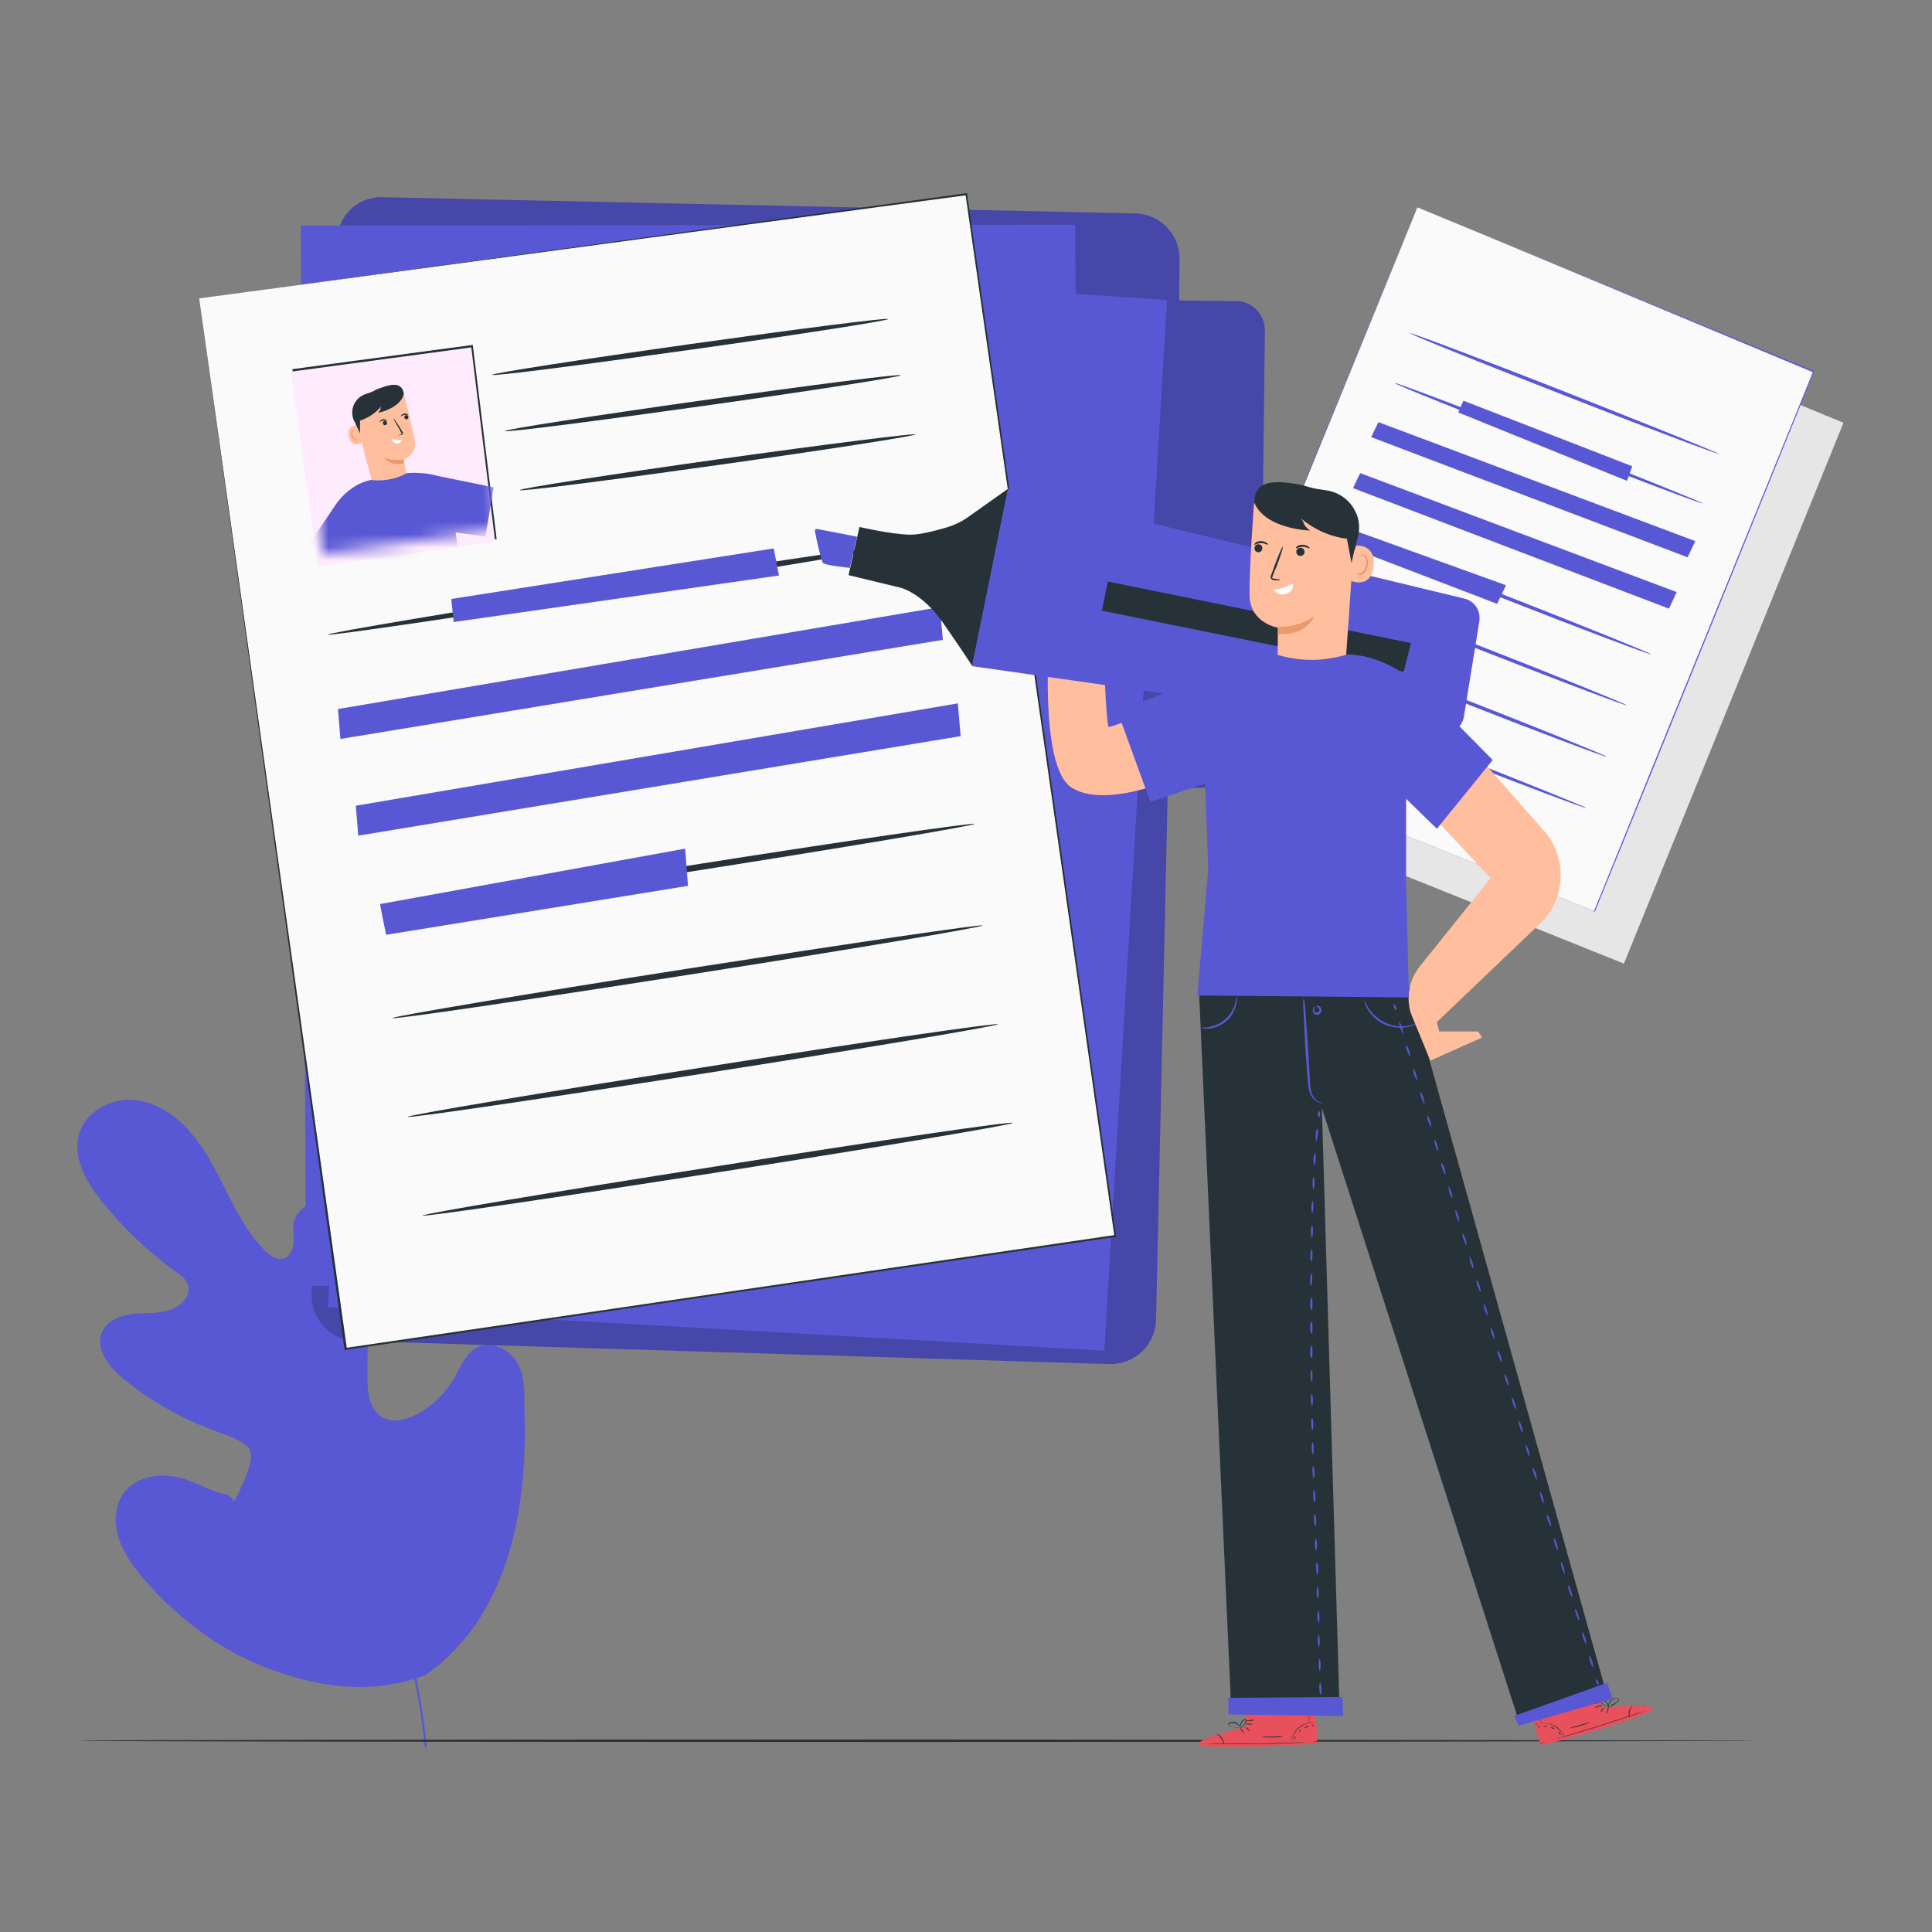 <svg width="150" height="150" viewBox="0 0 150 150" fill="none" xmlns="http://www.w3.org/2000/svg">
<rect x="0" y="0" width="150" height="150" fill="#808080" stroke="none"/>
<path d="M33.026 130.061C39.497 125.538 40.973 117.151 40.722 109.612C40.691 108.355 40.816 107.036 40.219 105.905C39.623 104.806 38.209 104.052 37.109 104.586C36.167 105.026 35.759 106.125 35.256 107.005C34.565 108.198 33.529 109.204 32.303 109.832C31.487 110.24 30.513 110.491 29.728 110.052C28.628 109.455 28.503 107.947 28.534 106.691C28.534 104.366 28.565 102.01 28.565 99.686C28.565 98.429 28.565 97.141 28.188 95.979C27.811 94.785 26.932 93.686 25.738 93.34C24.545 92.995 23.068 93.686 22.817 94.911C22.723 95.413 22.817 95.948 22.785 96.481C22.754 97.016 22.503 97.581 22 97.707C21.498 97.864 20.995 97.487 20.618 97.141C19.33 95.885 18.451 94.251 17.634 92.618C16.817 90.984 16.032 89.351 14.838 87.969C13.676 86.587 12.043 85.487 10.252 85.393C8.462 85.299 6.545 86.398 6.106 88.157C5.666 89.916 6.671 91.707 7.802 93.152C9.467 95.256 11.446 97.141 13.613 98.712C14.021 98.995 14.43 99.309 14.587 99.748C14.87 100.597 14.053 101.413 13.236 101.696C12.294 102.01 11.289 101.916 10.315 102.01C9.341 102.136 8.273 102.544 7.896 103.486C7.394 104.774 8.462 106.094 9.498 106.973C11.603 108.732 14.021 110.114 16.597 111.057C17.508 111.402 18.482 111.685 19.236 112.345C19.99 113.004 18.828 115.298 18.388 116.177C17.948 117.057 18.388 116.177 17.414 115.989C16.44 115.8 15.592 115.298 14.681 114.952C12.954 114.292 10.723 114.418 9.624 115.894C8.901 116.868 8.838 118.219 9.215 119.413C9.592 120.575 10.315 121.58 11.1 122.522C13.864 125.758 17.383 128.365 21.372 129.747C25.361 131.129 29.068 131.506 33.026 130.061Z" fill="#5958D4"/>
<path d="M33.142 135.653C32.86 132.669 32.2 129.151 31.101 125.319C30.001 121.518 28.431 117.434 26.64 113.225C26.2 112.188 25.761 111.152 25.321 110.115C24.881 109.11 24.441 108.073 23.97 107.131C22.996 105.215 21.928 103.424 20.86 101.76C19.792 100.095 18.724 98.556 17.688 97.142C16.651 95.728 15.677 94.409 14.735 93.247C12.85 90.922 11.123 89.226 9.897 88.127C9.269 87.561 8.798 87.153 8.452 86.87C8.295 86.745 8.17 86.619 8.075 86.556C7.981 86.493 7.95 86.462 7.95 86.462C7.95 86.462 7.981 86.493 8.075 86.588C8.17 86.682 8.295 86.776 8.452 86.933C8.767 87.216 9.269 87.656 9.866 88.221C11.091 89.352 12.787 91.048 14.641 93.373C15.583 94.535 16.525 95.854 17.562 97.268C18.567 98.713 19.635 100.252 20.703 101.885C21.771 103.55 22.839 105.309 23.782 107.225C24.253 108.168 24.693 109.173 25.132 110.209C25.572 111.246 26.012 112.251 26.452 113.319C28.242 117.529 29.781 121.581 30.912 125.382C32.043 129.182 32.703 132.669 32.985 135.653" fill="#5958D4"/>
<path d="M23.882 107.158C23.882 107.158 23.945 106.969 24.008 106.624C24.071 106.278 24.165 105.776 24.228 105.147C24.416 103.891 24.605 102.163 24.793 100.247C24.982 98.331 25.201 96.603 25.39 95.378C25.484 94.75 25.578 94.247 25.641 93.902C25.704 93.556 25.735 93.368 25.704 93.368C25.704 93.368 25.641 93.556 25.547 93.902C25.453 94.247 25.358 94.75 25.233 95.347C24.982 96.572 24.762 98.299 24.573 100.216C24.385 102.1 24.196 103.797 24.071 105.116C24.008 105.713 23.945 106.184 23.914 106.592C23.882 106.938 23.851 107.158 23.882 107.158Z" fill="#5958D4"/>
<path d="M7.77 104.149C7.77 104.18 7.989 104.18 8.398 104.212C8.806 104.243 9.403 104.306 10.157 104.369C11.633 104.526 13.675 104.809 15.874 105.248C18.104 105.657 20.083 106.128 21.528 106.536C22.251 106.725 22.816 106.882 23.224 107.007C23.633 107.133 23.853 107.165 23.853 107.165C23.853 107.165 23.633 107.07 23.256 106.913C22.847 106.788 22.282 106.599 21.591 106.379C20.177 105.971 18.167 105.468 15.937 105.029C13.707 104.62 11.665 104.338 10.188 104.212C9.434 104.149 8.838 104.118 8.429 104.118C8.021 104.118 7.77 104.118 7.77 104.149Z" fill="#5958D4"/>
<path d="M30.882 125.037C30.882 125.037 30.913 124.974 31.008 124.848C31.07 124.691 31.165 124.503 31.29 124.251C31.541 123.749 31.856 122.995 32.233 122.084C33.018 120.231 33.992 117.655 35.06 114.796C36.128 111.938 37.07 109.33 37.824 107.477C38.169 106.566 38.484 105.844 38.703 105.278C38.798 105.027 38.861 104.838 38.955 104.681C39.018 104.556 39.018 104.461 39.018 104.461C39.018 104.461 38.986 104.524 38.892 104.65C38.829 104.807 38.735 104.995 38.609 105.247C38.358 105.749 38.044 106.503 37.667 107.414C36.882 109.268 35.908 111.843 34.84 114.702C33.772 117.56 32.829 120.168 32.075 122.021C31.699 122.932 31.416 123.654 31.196 124.22C31.102 124.471 31.039 124.66 30.945 124.817C30.913 124.974 30.882 125.037 30.882 125.037Z" fill="#5958D4"/>
<path d="M9.497 118.158C9.497 118.158 9.56 118.19 9.717 118.252C9.874 118.315 10.094 118.378 10.345 118.472C10.911 118.661 11.696 118.912 12.638 119.226C14.586 119.854 17.224 120.765 20.177 121.739C23.13 122.744 25.8 123.624 27.748 124.189C28.721 124.472 29.507 124.723 30.072 124.849C30.323 124.912 30.543 124.975 30.7 125.006C30.857 125.037 30.92 125.069 30.92 125.037C30.92 125.037 30.857 125.006 30.7 124.943C30.543 124.88 30.323 124.818 30.072 124.723C29.507 124.535 28.721 124.284 27.779 123.969C25.831 123.341 23.193 122.43 20.24 121.456C17.287 120.451 14.617 119.603 12.67 119.006C11.696 118.724 10.911 118.472 10.345 118.347C10.094 118.284 9.874 118.221 9.717 118.19C9.591 118.158 9.497 118.127 9.497 118.158Z" fill="#5958D4"/>
<path d="M112.302 20.117L95.025 62.335L126.061 74.806L143.086 32.839L112.302 20.117Z" fill="#E6E6E6"/>
<path d="M112.303 20.117C112.586 20.243 124.428 25.112 143.087 32.808H143.119V32.839C138.344 44.619 132.47 59.131 126.093 74.775L126.062 74.806L126.03 74.775C125.968 74.743 125.873 74.712 125.811 74.681C114.753 70.251 104.293 66.042 94.995 62.304H94.964L94.995 62.273C105.235 37.363 112.178 20.463 112.303 20.117C112.178 20.463 105.267 37.363 95.058 62.367L95.026 62.304C104.324 66.042 114.785 70.251 125.842 74.681C125.905 74.712 125.999 74.743 126.062 74.775L125.999 74.806C132.344 59.131 138.25 44.65 143.024 32.871L143.056 32.934C124.428 25.143 112.586 20.243 112.303 20.117Z" fill="#E6E6E6"/>
<path d="M110.046 16.098L92.769 58.316L123.804 70.755L140.83 28.82L110.046 16.098Z" fill="#FAFAFA"/>
<path d="M110.046 16.098C110.328 16.224 122.171 21.093 140.83 28.789H140.861V28.82C136.086 40.6 130.212 55.112 123.836 70.756L123.804 70.787L123.773 70.756C123.71 70.724 123.616 70.693 123.553 70.661C112.496 66.232 102.035 62.023 92.737 58.285H92.706L92.737 58.254C102.978 33.312 109.92 16.412 110.046 16.098C109.92 16.444 103.009 33.343 92.8 58.348L92.769 58.285C102.067 62.023 112.527 66.232 123.584 70.661C123.647 70.693 123.741 70.724 123.804 70.756L123.741 70.787C130.087 55.112 135.992 40.631 140.767 28.852L140.798 28.914C122.171 21.124 110.328 16.192 110.046 16.098Z" fill="#5958D4"/>
<path d="M133.423 35.23C133.392 35.292 128.021 33.282 121.393 30.675C114.796 28.099 109.456 25.963 109.487 25.869C109.519 25.806 114.89 27.816 121.518 30.423C128.115 33.031 133.455 35.167 133.423 35.23Z" fill="#5958D4"/>
<path d="M132.219 39.093C132.188 39.156 126.816 37.145 120.188 34.538C113.592 31.962 108.252 29.826 108.283 29.732C108.315 29.669 113.686 31.68 120.314 34.287C126.911 36.894 132.251 39.03 132.219 39.093Z" fill="#5958D4"/>
<path d="M128.208 50.808C128.177 50.871 122.805 48.861 116.177 46.254C109.58 43.678 104.24 41.542 104.272 41.447C104.303 41.385 109.675 43.395 116.303 46.002C122.899 48.578 128.239 50.745 128.208 50.808Z" fill="#5958D4"/>
<path d="M126.32 54.765C126.289 54.828 120.917 52.818 114.289 50.21C107.693 47.635 102.353 45.498 102.384 45.404C102.415 45.341 107.787 47.352 114.415 49.959C121.012 52.535 126.352 54.702 126.32 54.765Z" fill="#5958D4"/>
<path d="M124.747 58.756C124.715 58.819 119.344 56.808 112.716 54.201C106.119 51.625 100.779 49.489 100.811 49.395C100.842 49.332 106.214 51.343 112.842 53.95C119.438 56.526 124.778 58.693 124.747 58.756Z" fill="#5958D4"/>
<path d="M123.179 62.745C123.148 62.808 117.776 60.797 111.148 58.19C104.552 55.614 99.212 53.478 99.243 53.384C99.275 53.321 104.646 55.332 111.274 57.939C117.871 60.546 123.211 62.682 123.179 62.745Z" fill="#5958D4"/>
<path d="M113.629 31.112C113.534 31.27 113.22 32.023 113.22 32.023L126.319 37.332L126.728 36.201L113.629 31.112Z" fill="#5958D4"/>
<path d="M107.026 32.776C106.931 32.934 106.46 33.939 106.46 33.939L131.025 43.268L131.621 42.012L107.026 32.776Z" fill="#5958D4"/>
<path d="M105.612 36.734C105.518 36.891 105.047 37.897 105.047 37.897L129.58 47.257L130.177 45.969L105.612 36.734Z" fill="#5958D4"/>
<path d="M104.393 40.914C104.361 40.977 103.953 42.171 103.953 42.171L116.235 46.882L116.926 45.437L104.393 40.914Z" fill="#5958D4"/>
<path d="M136.466 135.149C136.466 135.18 107.316 135.243 71.349 135.243C35.382 135.243 6.231 135.212 6.231 135.149C6.231 135.086 35.382 135.055 71.349 135.055C107.316 135.086 136.466 135.118 136.466 135.149Z" fill="#263238"/>
<path d="M26.176 18.674C25.768 32.872 24.511 86.242 24.197 100.503C24.166 102.451 25.674 104.053 27.621 104.115L86.111 105.906C88.09 105.969 89.723 104.398 89.755 102.45L90.666 61.206L95.629 61.112C96.854 61.081 97.828 60.107 97.828 58.882L98.204 25.647C98.204 24.422 97.231 23.386 96.006 23.386L91.545 23.323L91.576 20.119C91.608 18.203 90.069 16.601 88.121 16.569L29.757 15.313C27.81 15.219 26.207 16.726 26.176 18.674Z" fill="#4746a9"/>
<path d="M30.609 19.27L25.458 101.477L85.738 104.869L90.607 23.291L30.609 19.27Z" fill="#5958D4"/>
<path d="M23.353 17.512L23.761 99.844L84.136 99.153L83.476 17.449L23.353 17.512Z" fill="#5958D4"/>
<path d="M15.465 23.167L26.868 104.745L86.583 95.981L75.023 15.063L15.465 23.167Z" fill="#FAFAFA"/>
<path d="M15.466 23.167C16 23.104 38.931 19.963 75.024 15H75.087V15.063C78.354 37.805 82.343 65.762 86.646 95.949V96.044H86.552C86.427 96.075 86.269 96.075 86.112 96.106C64.846 99.216 44.68 102.169 26.806 104.808H26.743V104.745C20.084 56.496 15.56 23.827 15.466 23.167C15.56 23.827 20.147 56.464 26.932 104.713L26.837 104.651C44.711 102.043 64.878 99.059 86.144 95.949C86.301 95.918 86.427 95.918 86.584 95.886L86.521 95.981C82.217 65.794 78.228 37.805 74.961 15.094L75.024 15.157C38.931 19.994 16 23.104 15.466 23.167Z" fill="#263238"/>
<path d="M71.293 42.078C71.324 42.203 61.084 43.931 48.425 45.91C35.766 47.889 25.494 49.397 25.462 49.271C25.431 49.145 35.671 47.418 48.331 45.439C60.99 43.428 71.261 41.921 71.293 42.078Z" fill="#263238"/>
<path d="M75.657 63.968C75.689 64.094 65.448 65.822 52.789 67.801C40.13 69.779 29.858 71.287 29.827 71.162C29.795 71.036 40.036 69.308 52.695 67.329C65.354 65.319 75.626 63.843 75.657 63.968Z" fill="#263238"/>
<path d="M76.287 71.855C76.318 71.98 66.078 73.708 53.419 75.687C40.759 77.666 30.488 79.174 30.456 79.048C30.425 78.922 40.665 77.195 53.324 75.216C66.015 73.237 76.287 71.729 76.287 71.855Z" fill="#263238"/>
<path d="M68.962 24.77C68.962 24.895 62.083 25.963 53.601 27.157C45.12 28.351 38.241 29.23 38.209 29.105C38.209 28.979 45.089 27.911 53.57 26.717C62.051 25.524 68.962 24.644 68.962 24.77Z" fill="#263238"/>
<path d="M69.945 29.133C69.945 29.259 63.066 30.327 54.585 31.52C46.103 32.714 39.224 33.594 39.193 33.468C39.193 33.342 46.072 32.274 54.553 31.081C63.035 29.887 69.945 29.007 69.945 29.133Z" fill="#263238"/>
<path d="M71.099 33.718C71.099 33.844 64.219 34.912 55.738 36.105C47.257 37.299 40.377 38.179 40.346 38.053C40.346 37.927 47.225 36.859 55.707 35.666C64.219 34.472 71.099 33.624 71.099 33.718Z" fill="#263238"/>
<path d="M77.478 79.52C77.509 79.645 67.269 81.373 54.609 83.352C41.95 85.331 31.678 86.838 31.647 86.713C31.616 86.587 41.856 84.86 54.515 82.881C67.174 80.87 77.446 79.394 77.478 79.52Z" fill="#263238"/>
<path d="M78.638 87.183C78.669 87.309 68.429 89.036 55.77 91.015C43.11 92.994 32.839 94.502 32.807 94.376C32.776 94.251 43.016 92.523 55.675 90.544C68.334 88.534 78.606 87.026 78.638 87.183Z" fill="#263238"/>
<path d="M35.035 46.505C35.067 46.819 35.224 48.295 35.224 48.295L60.48 44.683L60.071 42.578L35.035 46.505Z" fill="#5958D4"/>
<path d="M26.24 55.049C26.271 55.363 26.428 57.373 26.428 57.373L73.201 49.677L72.981 47.133L26.24 55.049Z" fill="#5958D4"/>
<path d="M27.624 62.557C27.656 62.871 27.813 64.881 27.813 64.881L74.586 57.154L74.366 54.609L27.624 62.557Z" fill="#5958D4"/>
<path d="M29.51 70.191C29.51 70.317 29.981 72.578 29.981 72.578L53.415 68.778L53.195 65.888L29.51 70.191Z" fill="#5958D4"/>
<path d="M22.696 28.663L24.8 43.804L38.559 41.856L36.706 26.778L22.696 28.663Z" fill="#263238"/>
<path d="M22.581 28.857L24.685 43.998L38.444 42.05L36.591 26.972L22.581 28.857Z" fill="#FFEBFE"/>
<mask id="mask0" mask-type="alpha" maskUnits="userSpaceOnUse" x="23" y="26" width="16" height="18">
<path d="M23 27.885L25.105 43.026L38.864 41.078L37.01 26L23 27.885Z" fill="#E8505B"/>
</mask>
<g mask="url(#mask0)">
<path d="M29.018 37.899L31.632 37.186C31.592 36.87 31.335 35.682 31.335 35.682C31.335 35.682 32.404 35.305 32.206 34.197C32.008 33.088 31.354 30.593 31.354 30.593C29.968 30.276 28.523 30.751 27.592 31.801L27.454 31.959L29.018 37.899Z" fill="#FFBE9D"/>
<path d="M31.471 32.532C31.392 32.493 31.372 32.393 31.412 32.314C31.451 32.234 31.551 32.215 31.63 32.254C31.71 32.294 31.729 32.393 31.69 32.473C31.65 32.552 31.531 32.572 31.471 32.532Z" fill="#263238"/>
<path d="M31.689 32.235C31.669 32.255 31.55 32.196 31.392 32.215C31.233 32.235 31.134 32.334 31.114 32.334C31.114 32.334 31.114 32.295 31.154 32.235C31.194 32.196 31.273 32.136 31.372 32.116C31.471 32.097 31.55 32.116 31.61 32.156C31.669 32.176 31.689 32.215 31.689 32.235Z" fill="#263238"/>
<path d="M29.948 32.687C30.027 32.727 30.067 32.806 30.047 32.906C30.007 32.985 29.928 33.025 29.829 33.005C29.749 32.965 29.709 32.886 29.729 32.786C29.769 32.687 29.868 32.647 29.948 32.687Z" fill="#263238"/>
<path d="M30.045 32.67C30.025 32.689 29.906 32.63 29.747 32.65C29.589 32.67 29.49 32.769 29.47 32.769C29.47 32.769 29.47 32.729 29.51 32.67C29.549 32.63 29.629 32.571 29.728 32.551C29.827 32.531 29.906 32.551 29.965 32.59C30.045 32.63 30.064 32.65 30.045 32.67Z" fill="#263238"/>
<path d="M30.897 33.819C30.897 33.799 30.976 33.779 31.135 33.72C31.174 33.7 31.194 33.7 31.194 33.68C31.194 33.66 31.174 33.621 31.135 33.581C31.095 33.462 31.036 33.363 30.976 33.264C30.719 32.849 30.541 32.512 30.561 32.492C30.58 32.472 30.798 32.809 31.056 33.205C31.115 33.304 31.174 33.403 31.234 33.502C31.254 33.542 31.293 33.601 31.293 33.66C31.293 33.7 31.254 33.72 31.234 33.74C31.214 33.76 31.194 33.76 31.174 33.76C30.996 33.799 30.897 33.819 30.897 33.819Z" fill="#263238"/>
<path d="M30.438 34.077C30.26 34.017 30.913 34.235 31.23 34.156C31.23 34.156 31.111 34.473 30.755 34.413C30.398 34.354 30.438 34.077 30.438 34.077Z" fill="white"/>
<path d="M31.332 35.661C31.332 35.661 30.639 35.839 29.808 35.523C29.808 35.523 30.302 36.255 31.372 35.958L31.332 35.661Z" fill="#EB996E"/>
<path d="M27.648 33.008C27.628 33.008 26.817 33.107 27.114 33.998C27.411 34.909 28.242 34.295 28.223 34.276C28.223 34.256 27.648 33.008 27.648 33.008Z" fill="#FFBE9D"/>
<path d="M27.851 34.058C27.851 34.058 27.831 34.078 27.811 34.098C27.791 34.118 27.752 34.137 27.692 34.137C27.593 34.137 27.455 34.019 27.395 33.84C27.356 33.761 27.356 33.682 27.356 33.602C27.356 33.523 27.395 33.464 27.435 33.444C27.475 33.424 27.514 33.424 27.534 33.464C27.554 33.484 27.554 33.503 27.554 33.503C27.554 33.503 27.574 33.484 27.554 33.444C27.554 33.424 27.534 33.404 27.494 33.404C27.475 33.385 27.435 33.404 27.395 33.404C27.336 33.424 27.277 33.523 27.277 33.602C27.257 33.682 27.277 33.781 27.316 33.88C27.376 34.058 27.534 34.197 27.673 34.197C27.752 34.197 27.791 34.157 27.811 34.118C27.851 34.078 27.851 34.058 27.851 34.058Z" fill="#EB996E"/>
<path d="M31.354 30.551C31.216 31.363 30.166 31.878 29.355 32.056C29.671 31.66 29.453 31.759 29.632 31.502C29.236 32.016 28.463 32.611 27.533 32.749C27.335 32.393 27.295 31.977 27.414 31.581C27.533 31.204 27.81 30.868 28.166 30.69C28.404 30.571 28.661 30.512 28.899 30.413C29.097 30.313 29.295 30.195 29.513 30.135C30.166 29.898 31.176 29.541 31.354 30.551Z" fill="#263238"/>
<path d="M27.968 32.254C27.948 32.373 27.948 33.66 27.948 33.66L27.433 32.511L27.968 32.254Z" fill="#263238"/>
<path d="M23.811 42.511L26.009 39.263C26.424 38.63 26.979 38.095 27.652 37.699C27.989 37.501 28.345 37.362 28.781 37.264C29.771 37.382 30.721 37.204 31.612 36.729C32.008 36.709 32.899 36.65 33.968 36.947L38.325 37.838L37.691 41.659L35.374 41.342L35.869 44.728L37.236 49.678L28.84 51.341L28.088 46.748L27.474 43.441L26.484 44.847L23.811 42.511Z" fill="#5958D4"/>
</g>
<path d="M96.744 134.083L96.713 131.193L102.116 131.13L102.178 135.371L101.833 135.402C100.357 135.496 94.231 135.81 93.226 135.528C92.158 135.151 96.744 134.083 96.744 134.083Z" fill="#E8505B"/>
<path d="M100.264 135.306C100.326 134.866 100.578 134.427 100.955 134.144C101.3 133.862 101.771 133.704 102.211 133.736L102.243 135.243L100.264 135.306Z" fill="#E8505B"/>
<path d="M94.527 134.677C94.527 134.677 92.925 135.148 93.113 135.43C93.302 135.682 99.49 135.619 102.223 135.336V135.211L95.029 135.368C94.998 135.368 94.841 134.677 94.527 134.677Z" fill="#E8505B"/>
<path d="M102.293 135.212C102.293 135.212 102.261 135.212 102.198 135.212C102.104 135.212 102.041 135.212 101.947 135.244C101.664 135.244 101.35 135.275 100.973 135.307C100.157 135.338 98.994 135.401 97.738 135.401C96.481 135.432 95.319 135.401 94.502 135.401C94.126 135.401 93.78 135.369 93.529 135.369C93.434 135.369 93.34 135.369 93.246 135.369C93.183 135.369 93.152 135.369 93.152 135.369C93.152 135.369 93.183 135.369 93.246 135.369C93.34 135.369 93.403 135.369 93.529 135.369C93.811 135.369 94.126 135.369 94.502 135.369C95.319 135.369 96.481 135.369 97.738 135.369C98.994 135.338 100.157 135.307 100.973 135.275C101.35 135.275 101.696 135.244 101.947 135.244C102.041 135.244 102.136 135.244 102.23 135.244C102.261 135.212 102.293 135.212 102.293 135.212Z" fill="#263238"/>
<path d="M95.01 135.462C94.978 135.462 94.978 135.243 94.821 134.991C94.664 134.74 94.476 134.646 94.476 134.615C94.476 134.583 94.727 134.709 94.884 134.96C95.041 135.211 95.041 135.462 95.01 135.462Z" fill="#263238"/>
<path d="M96.596 134.617C96.596 134.617 96.501 134.522 96.407 134.397C96.313 134.271 96.281 134.177 96.281 134.146C96.281 134.146 96.376 134.24 96.47 134.365C96.564 134.522 96.596 134.617 96.596 134.617Z" fill="#263238"/>
<path d="M97.034 134.393C97.034 134.393 96.94 134.362 96.845 134.267C96.751 134.173 96.688 134.11 96.688 134.078C96.688 134.078 96.782 134.11 96.877 134.204C96.971 134.299 97.034 134.362 97.034 134.393Z" fill="#263238"/>
<path d="M97.277 133.86C97.277 133.891 97.152 133.891 96.995 133.891C96.838 133.891 96.712 133.891 96.712 133.86C96.712 133.828 96.838 133.828 96.995 133.828C97.152 133.828 97.277 133.86 97.277 133.86Z" fill="#263238"/>
<path d="M97.384 133.518C97.384 133.549 97.259 133.612 97.07 133.612C96.882 133.643 96.756 133.581 96.756 133.581C96.756 133.549 96.913 133.581 97.07 133.549C97.259 133.518 97.384 133.487 97.384 133.518Z" fill="#263238"/>
<path d="M96.401 134.144C96.401 134.144 96.275 134.175 96.055 134.144C95.961 134.144 95.835 134.112 95.678 134.081C95.616 134.049 95.553 134.049 95.459 133.987C95.427 133.955 95.396 133.924 95.364 133.892C95.364 133.829 95.364 133.767 95.427 133.767C95.773 133.578 96.087 133.767 96.212 133.955C96.275 134.049 96.307 134.112 96.338 134.175C96.338 134.238 96.338 134.27 96.338 134.27C96.338 134.27 96.307 134.144 96.181 133.987C96.118 133.924 96.024 133.829 95.867 133.798C95.741 133.767 95.584 133.767 95.459 133.829C95.396 133.861 95.427 133.924 95.49 133.987C95.553 134.018 95.616 134.049 95.678 134.081C95.804 134.112 95.93 134.144 96.024 134.175C96.275 134.144 96.401 134.144 96.401 134.144Z" fill="#263238"/>
<path d="M96.318 134.176C96.318 134.176 96.255 134.082 96.286 133.925C96.286 133.862 96.318 133.768 96.381 133.674C96.443 133.611 96.506 133.485 96.663 133.485C96.758 133.485 96.789 133.58 96.758 133.642C96.758 133.705 96.726 133.768 96.695 133.799C96.632 133.894 96.6 133.956 96.538 134.019C96.443 134.145 96.349 134.176 96.318 134.176C96.349 134.176 96.412 134.113 96.506 133.988C96.538 133.925 96.6 133.862 96.663 133.768C96.695 133.705 96.726 133.548 96.663 133.548C96.569 133.548 96.475 133.642 96.443 133.705C96.381 133.768 96.349 133.862 96.349 133.925C96.286 134.082 96.318 134.176 96.318 134.176Z" fill="#263238"/>
<path d="M102.156 133.735C102.156 133.735 101.999 133.735 101.747 133.767C101.496 133.798 101.182 133.892 100.868 134.144C100.585 134.395 100.397 134.678 100.334 134.929C100.239 135.149 100.24 135.306 100.24 135.306C100.24 135.306 100.24 135.274 100.24 135.211C100.24 135.149 100.271 135.054 100.302 134.929C100.365 134.678 100.554 134.363 100.836 134.112C101.15 133.861 101.496 133.767 101.747 133.735C101.873 133.735 101.967 133.735 102.03 133.735C102.124 133.735 102.156 133.735 102.156 133.735Z" fill="#263238"/>
<path d="M101.586 131.501C101.618 131.501 101.618 132.004 101.649 132.6C101.649 133.229 101.649 133.7 101.649 133.7C101.618 133.7 101.618 133.197 101.586 132.6C101.555 131.972 101.555 131.501 101.586 131.501Z" fill="#263238"/>
<path d="M99.583 134.803C99.583 134.834 99.237 134.897 98.797 134.897C98.358 134.897 98.012 134.866 98.012 134.834C98.012 134.803 98.358 134.834 98.797 134.834C99.206 134.803 99.583 134.772 99.583 134.803Z" fill="#263238"/>
<path d="M100.619 134.774C100.619 134.774 100.587 134.837 100.556 134.932C100.524 135.026 100.493 135.089 100.493 135.089C100.461 135.089 100.461 134.995 100.493 134.9C100.556 134.837 100.619 134.774 100.619 134.774Z" fill="#263238"/>
<path d="M101.036 134.27C101.036 134.27 101.005 134.333 100.973 134.396C100.91 134.459 100.847 134.49 100.847 134.49C100.847 134.49 100.879 134.427 100.91 134.364C100.973 134.301 101.036 134.27 101.036 134.27Z" fill="#263238"/>
<path d="M101.605 134.049C101.605 134.08 101.542 134.08 101.448 134.112C101.353 134.143 101.322 134.175 101.29 134.175C101.29 134.175 101.322 134.08 101.416 134.049C101.542 133.986 101.605 134.018 101.605 134.049Z" fill="#263238"/>
<path d="M101.998 133.923C101.998 133.954 101.966 133.954 101.935 133.986C101.903 134.017 101.84 134.017 101.84 133.986C101.84 133.954 101.872 133.954 101.903 133.923C101.935 133.923 101.998 133.923 101.998 133.923Z" fill="#263238"/>
<path d="M124.406 132.573L123.527 129.809L118.375 131.411L119.631 135.463L119.946 135.369C121.391 134.992 127.296 133.39 128.144 132.824C129.118 132.196 124.406 132.573 124.406 132.573Z" fill="#E8505B"/>
<path d="M121.474 134.865C121.254 134.456 120.909 134.142 120.469 133.985C120.029 133.828 119.558 133.828 119.149 133.985L119.589 135.43L121.474 134.865Z" fill="#E8505B"/>
<path d="M126.729 132.477C126.729 132.477 128.394 132.446 128.3 132.76C128.174 133.074 122.3 134.928 119.63 135.493L119.599 135.368L126.509 133.263C126.478 133.263 126.447 132.572 126.729 132.477Z" fill="#E8505B"/>
<path d="M119.488 135.369C119.488 135.369 119.519 135.369 119.582 135.337C119.645 135.306 119.739 135.306 119.834 135.275C120.085 135.212 120.399 135.118 120.776 135.023C121.593 134.803 122.692 134.489 123.886 134.112C125.111 133.735 126.179 133.358 126.964 133.107C127.341 132.982 127.624 132.856 127.875 132.762C127.969 132.73 128.064 132.699 128.126 132.667C128.189 132.636 128.221 132.636 128.221 132.636C128.221 132.636 128.189 132.636 128.126 132.667C128.064 132.699 127.969 132.73 127.875 132.762C127.624 132.856 127.31 132.95 126.933 133.076C126.147 133.327 125.048 133.704 123.854 134.081C122.629 134.458 121.53 134.772 120.745 135.023C120.368 135.118 120.053 135.212 119.802 135.306C119.708 135.337 119.614 135.369 119.551 135.369C119.519 135.369 119.488 135.369 119.488 135.369Z" fill="#263238"/>
<path d="M126.511 133.356C126.543 133.356 126.48 133.137 126.543 132.854C126.606 132.571 126.763 132.414 126.763 132.383C126.763 132.383 126.574 132.54 126.48 132.823C126.417 133.137 126.48 133.356 126.511 133.356Z" fill="#263238"/>
<path d="M124.762 133.045C124.793 133.045 124.825 132.951 124.856 132.794C124.888 132.637 124.919 132.543 124.888 132.543C124.856 132.543 124.825 132.637 124.793 132.794C124.762 132.92 124.731 133.045 124.762 133.045Z" fill="#263238"/>
<path d="M124.262 132.951C124.262 132.951 124.356 132.888 124.419 132.763C124.482 132.669 124.513 132.574 124.513 132.543C124.513 132.543 124.419 132.606 124.356 132.731C124.293 132.857 124.262 132.951 124.262 132.951Z" fill="#263238"/>
<path d="M123.848 132.572C123.848 132.603 123.973 132.572 124.13 132.509C124.287 132.478 124.382 132.415 124.382 132.383C124.382 132.352 124.256 132.383 124.099 132.446C123.973 132.478 123.848 132.54 123.848 132.572Z" fill="#263238"/>
<path d="M123.641 132.259C123.641 132.291 123.798 132.291 123.955 132.259C124.143 132.228 124.269 132.134 124.237 132.134C124.237 132.102 124.08 132.165 123.923 132.196C123.766 132.228 123.641 132.228 123.641 132.259Z" fill="#263238"/>
<path d="M124.773 132.54C124.773 132.54 124.899 132.509 125.118 132.446C125.213 132.415 125.338 132.352 125.433 132.258C125.495 132.226 125.558 132.163 125.621 132.101C125.652 132.069 125.684 132.038 125.684 131.975C125.684 131.912 125.652 131.881 125.59 131.849C125.213 131.786 124.961 132.069 124.899 132.258C124.867 132.352 124.867 132.446 124.867 132.509C124.867 132.572 124.867 132.603 124.899 132.603C124.899 132.603 124.867 132.477 124.961 132.258C124.993 132.163 125.087 132.069 125.181 131.975C125.276 131.912 125.464 131.849 125.59 131.881C125.652 131.912 125.652 131.975 125.621 132.038C125.59 132.101 125.527 132.132 125.464 132.163C125.338 132.258 125.244 132.32 125.15 132.352C124.899 132.509 124.773 132.54 124.773 132.54Z" fill="#263238"/>
<path d="M124.873 132.543C124.873 132.543 124.904 132.449 124.841 132.291C124.81 132.229 124.747 132.134 124.684 132.072C124.59 132.009 124.496 131.946 124.37 131.977C124.307 132.009 124.276 132.103 124.307 132.166C124.339 132.229 124.37 132.26 124.401 132.291C124.464 132.354 124.559 132.417 124.621 132.449C124.747 132.543 124.841 132.543 124.873 132.543C124.841 132.543 124.747 132.511 124.621 132.417C124.559 132.386 124.496 132.323 124.433 132.26C124.37 132.197 124.307 132.103 124.37 132.04C124.464 132.009 124.559 132.072 124.621 132.103C124.684 132.166 124.747 132.229 124.778 132.291C124.841 132.449 124.841 132.543 124.873 132.543Z" fill="#263238"/>
<path d="M119.149 133.925C119.149 133.925 119.306 133.862 119.526 133.83C119.778 133.799 120.123 133.768 120.469 133.925C120.814 134.05 121.066 134.302 121.223 134.49C121.38 134.678 121.411 134.836 121.443 134.836C121.443 134.836 121.443 134.804 121.411 134.741C121.38 134.678 121.348 134.584 121.254 134.49C121.128 134.27 120.846 134.019 120.5 133.893C120.123 133.768 119.778 133.768 119.526 133.83C119.401 133.862 119.306 133.893 119.244 133.925C119.181 133.925 119.149 133.925 119.149 133.925Z" fill="#263238"/>
<path d="M119.034 131.633C119.003 131.633 119.16 132.104 119.317 132.701C119.506 133.298 119.663 133.769 119.663 133.769C119.694 133.769 119.537 133.298 119.38 132.701C119.223 132.104 119.066 131.633 119.034 131.633Z" fill="#263238"/>
<path d="M121.948 134.144C121.948 134.176 122.294 134.113 122.734 133.987C123.142 133.862 123.488 133.705 123.456 133.705C123.456 133.673 123.111 133.799 122.702 133.924C122.294 134.05 121.948 134.113 121.948 134.144Z" fill="#263238"/>
<path d="M120.948 134.457C120.948 134.489 121.011 134.52 121.043 134.583C121.106 134.646 121.137 134.709 121.169 134.709C121.2 134.709 121.169 134.615 121.106 134.552C121.043 134.457 120.948 134.457 120.948 134.457Z" fill="#263238"/>
<path d="M120.421 134.11C120.421 134.142 120.452 134.173 120.547 134.205C120.61 134.236 120.673 134.268 120.704 134.236C120.704 134.205 120.673 134.173 120.578 134.142C120.515 134.11 120.452 134.079 120.421 134.11Z" fill="#263238"/>
<path d="M119.834 134.048C119.834 134.08 119.897 134.048 119.991 134.048C120.086 134.048 120.149 134.08 120.149 134.048C120.149 134.048 120.086 133.985 119.991 133.985C119.897 133.985 119.802 134.048 119.834 134.048Z" fill="#263238"/>
<path d="M119.383 134.078C119.383 134.11 119.414 134.11 119.477 134.11C119.54 134.11 119.572 134.11 119.572 134.078C119.572 134.047 119.54 134.047 119.477 134.047C119.446 134.047 119.383 134.047 119.383 134.078Z" fill="#263238"/>
<path d="M93.081 76.69L95.594 132.824L104.012 133.013L102.63 86.02L117.897 133.547L124.776 131.662L109.415 76.69" fill="#263238"/>
<path d="M117.546 133.231L117.923 133.985L125.21 131.88L124.77 130.655L117.546 133.231Z" fill="#5958D4"/>
<path d="M123.935 130.374C123.967 130.374 124.03 130.437 124.092 130.562C124.124 130.688 124.124 130.813 124.092 130.813C124.061 130.813 123.998 130.751 123.935 130.625C123.904 130.5 123.904 130.374 123.935 130.374Z" fill="#5958D4"/>
<path d="M123.403 128.55C123.435 128.55 123.529 128.739 123.623 128.99C123.686 129.241 123.717 129.461 123.686 129.461C123.655 129.461 123.56 129.273 123.466 129.022C123.372 128.77 123.372 128.55 123.403 128.55Z" fill="#5958D4"/>
<path d="M122.867 126.729C122.899 126.729 122.993 126.918 123.087 127.169C123.15 127.42 123.182 127.64 123.15 127.64C123.119 127.64 123.024 127.452 122.93 127.201C122.836 126.949 122.805 126.729 122.867 126.729Z" fill="#5958D4"/>
<path d="M122.307 124.906C122.338 124.906 122.432 125.094 122.526 125.346C122.589 125.597 122.621 125.817 122.589 125.817C122.558 125.817 122.464 125.628 122.369 125.377C122.307 125.126 122.275 124.906 122.307 124.906Z" fill="#5958D4"/>
<path d="M121.773 123.085C121.805 123.085 121.899 123.274 121.993 123.525C122.056 123.776 122.088 123.996 122.056 123.996C122.025 123.996 121.93 123.808 121.836 123.556C121.742 123.305 121.711 123.085 121.773 123.085Z" fill="#5958D4"/>
<path d="M121.196 121.265C121.227 121.265 121.321 121.453 121.416 121.704C121.478 121.955 121.51 122.175 121.478 122.175C121.447 122.175 121.353 121.987 121.258 121.736C121.196 121.484 121.164 121.265 121.196 121.265Z" fill="#5958D4"/>
<path d="M120.666 119.441C120.697 119.441 120.792 119.629 120.886 119.881C120.949 120.132 120.98 120.352 120.949 120.352C120.917 120.352 120.823 120.163 120.729 119.912C120.634 119.661 120.634 119.441 120.666 119.441Z" fill="#5958D4"/>
<path d="M120.136 117.62C120.167 117.62 120.262 117.809 120.356 118.06C120.419 118.311 120.45 118.531 120.419 118.531C120.387 118.531 120.293 118.342 120.199 118.091C120.105 117.84 120.073 117.62 120.136 117.62Z" fill="#5958D4"/>
<path d="M119.569 115.796C119.6 115.796 119.695 115.985 119.789 116.236C119.852 116.487 119.883 116.707 119.852 116.707C119.82 116.707 119.726 116.519 119.632 116.267C119.569 116.016 119.538 115.796 119.569 115.796Z" fill="#5958D4"/>
<path d="M119.032 113.976C119.063 113.976 119.158 114.164 119.252 114.415C119.315 114.667 119.346 114.887 119.315 114.887C119.283 114.887 119.189 114.698 119.095 114.447C119.001 114.196 118.969 113.976 119.032 113.976Z" fill="#5958D4"/>
<path d="M118.465 112.155C118.497 112.155 118.591 112.344 118.685 112.595C118.748 112.846 118.779 113.066 118.748 113.066C118.716 113.066 118.622 112.878 118.528 112.626C118.465 112.375 118.434 112.155 118.465 112.155Z" fill="#5958D4"/>
<path d="M117.938 110.331C117.97 110.331 118.064 110.52 118.158 110.771C118.221 111.022 118.252 111.242 118.221 111.242C118.19 111.242 118.095 111.054 118.001 110.802C117.907 110.551 117.907 110.331 117.938 110.331Z" fill="#5958D4"/>
<path d="M117.405 108.511C117.437 108.511 117.531 108.699 117.625 108.95C117.688 109.202 117.72 109.421 117.688 109.421C117.657 109.421 117.563 109.233 117.468 108.982C117.374 108.731 117.343 108.511 117.405 108.511Z" fill="#5958D4"/>
<path d="M116.835 106.687C116.866 106.687 116.96 106.875 117.055 107.126C117.118 107.378 117.149 107.598 117.118 107.598C117.086 107.598 116.992 107.409 116.898 107.158C116.835 106.906 116.803 106.687 116.835 106.687Z" fill="#5958D4"/>
<path d="M116.305 104.866C116.336 104.866 116.431 105.055 116.525 105.306C116.588 105.557 116.619 105.777 116.588 105.777C116.556 105.777 116.462 105.588 116.368 105.337C116.273 105.086 116.242 104.866 116.305 104.866Z" fill="#5958D4"/>
<path d="M115.738 103.042C115.769 103.042 115.863 103.23 115.958 103.482C116.02 103.733 116.052 103.953 116.02 103.953C115.989 103.953 115.895 103.764 115.8 103.513C115.738 103.262 115.706 103.042 115.738 103.042Z" fill="#5958D4"/>
<path d="M115.201 101.222C115.232 101.222 115.326 101.41 115.421 101.661C115.484 101.913 115.515 102.132 115.484 102.132C115.452 102.132 115.358 101.944 115.264 101.693C115.201 101.441 115.169 101.222 115.201 101.222Z" fill="#5958D4"/>
<path d="M114.668 99.401C114.7 99.401 114.794 99.59 114.888 99.841C114.951 100.092 114.982 100.312 114.951 100.312C114.919 100.312 114.825 100.124 114.731 99.872C114.637 99.621 114.605 99.401 114.668 99.401Z" fill="#5958D4"/>
<path d="M114.104 97.577C114.135 97.577 114.23 97.766 114.324 98.017C114.387 98.268 114.418 98.488 114.387 98.488C114.355 98.488 114.261 98.299 114.167 98.048C114.104 97.797 114.072 97.577 114.104 97.577Z" fill="#5958D4"/>
<path d="M113.567 95.756C113.598 95.756 113.692 95.945 113.787 96.196C113.849 96.448 113.881 96.668 113.849 96.668C113.818 96.668 113.724 96.479 113.63 96.228C113.535 95.976 113.535 95.756 113.567 95.756Z" fill="#5958D4"/>
<path d="M112.999 93.933C113.031 93.933 113.125 94.121 113.219 94.372C113.282 94.624 113.313 94.843 113.282 94.843C113.251 94.843 113.156 94.655 113.062 94.404C112.999 94.152 112.968 93.933 112.999 93.933Z" fill="#5958D4"/>
<path d="M112.469 92.112C112.501 92.112 112.595 92.3 112.689 92.552C112.752 92.803 112.783 93.023 112.752 93.023C112.72 93.023 112.626 92.834 112.532 92.583C112.469 92.332 112.438 92.112 112.469 92.112Z" fill="#5958D4"/>
<path d="M111.934 90.288C111.965 90.288 112.059 90.477 112.154 90.728C112.217 90.979 112.248 91.199 112.217 91.199C112.185 91.199 112.091 91.01 111.997 90.759C111.902 90.508 111.871 90.288 111.934 90.288Z" fill="#5958D4"/>
<path d="M111.373 88.467C111.404 88.467 111.499 88.656 111.593 88.907C111.656 89.159 111.687 89.378 111.656 89.378C111.624 89.378 111.53 89.19 111.436 88.939C111.373 88.687 111.342 88.467 111.373 88.467Z" fill="#5958D4"/>
<path d="M110.835 86.616C110.866 86.616 110.961 86.805 111.055 87.056C111.118 87.307 111.149 87.527 111.118 87.527C111.086 87.527 110.992 87.338 110.898 87.087C110.804 86.867 110.804 86.648 110.835 86.616Z" fill="#5958D4"/>
<path d="M110.302 84.792C110.334 84.792 110.428 84.981 110.522 85.232C110.585 85.483 110.616 85.703 110.585 85.703C110.553 85.703 110.459 85.515 110.365 85.263C110.271 85.043 110.239 84.823 110.302 84.792Z" fill="#5958D4"/>
<path d="M109.739 82.972C109.77 82.972 109.864 83.16 109.959 83.411C110.021 83.662 110.053 83.882 110.021 83.882C109.99 83.882 109.896 83.694 109.801 83.443C109.739 83.223 109.707 83.003 109.739 82.972Z" fill="#5958D4"/>
<path d="M109.199 81.151C109.231 81.151 109.325 81.34 109.419 81.591C109.482 81.842 109.514 82.062 109.482 82.062C109.451 82.062 109.356 81.874 109.262 81.622C109.168 81.403 109.137 81.183 109.199 81.151Z" fill="#5958D4"/>
<path d="M108.639 79.328C108.67 79.328 108.764 79.516 108.859 79.767C108.922 80.019 108.953 80.239 108.922 80.239C108.89 80.239 108.796 80.05 108.702 79.799C108.639 79.579 108.607 79.359 108.639 79.328Z" fill="#5958D4"/>
<path d="M108.233 77.976C108.265 77.976 108.328 78.038 108.39 78.164C108.422 78.29 108.422 78.415 108.39 78.415C108.359 78.415 108.296 78.352 108.233 78.227C108.202 78.101 108.202 78.007 108.233 77.976Z" fill="#5958D4"/>
<path d="M102.566 132.542C102.597 132.542 102.66 132.636 102.66 132.762C102.66 132.888 102.628 133.013 102.597 133.013C102.566 133.013 102.503 132.919 102.503 132.793C102.503 132.636 102.534 132.542 102.566 132.542Z" fill="#5958D4"/>
<path d="M102.502 130.655C102.533 130.655 102.596 130.875 102.596 131.126C102.596 131.378 102.564 131.597 102.533 131.597C102.502 131.597 102.439 131.378 102.439 131.126C102.407 130.875 102.439 130.686 102.502 130.655Z" fill="#5958D4"/>
<path d="M102.44 128.8C102.471 128.8 102.534 129.02 102.534 129.271C102.534 129.522 102.502 129.742 102.471 129.742C102.44 129.742 102.377 129.522 102.377 129.271C102.377 129.02 102.408 128.8 102.44 128.8Z" fill="#5958D4"/>
<path d="M102.376 126.917C102.407 126.917 102.47 127.137 102.47 127.389C102.47 127.64 102.438 127.86 102.407 127.86C102.376 127.86 102.313 127.64 102.313 127.389C102.313 127.137 102.344 126.917 102.376 126.917Z" fill="#5958D4"/>
<path d="M102.349 125.062C102.38 125.062 102.443 125.281 102.443 125.533C102.443 125.784 102.412 126.004 102.38 126.004C102.349 126.004 102.286 125.784 102.286 125.533C102.286 125.281 102.317 125.062 102.349 125.062Z" fill="#5958D4"/>
<path d="M102.286 123.179C102.317 123.179 102.38 123.399 102.38 123.651C102.38 123.902 102.348 124.122 102.317 124.122C102.286 124.122 102.223 123.902 102.223 123.651C102.223 123.399 102.254 123.179 102.286 123.179Z" fill="#5958D4"/>
<path d="M102.252 121.323C102.283 121.323 102.346 121.543 102.346 121.794C102.346 122.046 102.314 122.266 102.283 122.266C102.252 122.266 102.189 122.046 102.189 121.794C102.157 121.512 102.189 121.323 102.252 121.323Z" fill="#5958D4"/>
<path d="M102.155 119.441C102.187 119.441 102.249 119.661 102.249 119.912C102.249 120.164 102.218 120.384 102.187 120.384C102.155 120.384 102.092 120.164 102.092 119.912C102.092 119.661 102.124 119.441 102.155 119.441Z" fill="#5958D4"/>
<path d="M102.096 117.585C102.128 117.585 102.191 117.805 102.191 118.056C102.191 118.307 102.159 118.527 102.128 118.527C102.096 118.527 102.034 118.307 102.034 118.056C102.002 117.773 102.034 117.585 102.096 117.585Z" fill="#5958D4"/>
<path d="M102.031 115.702C102.062 115.702 102.125 115.922 102.125 116.173C102.125 116.425 102.094 116.645 102.062 116.645C102.031 116.645 101.968 116.425 101.968 116.173C101.937 115.922 101.968 115.702 102.031 115.702Z" fill="#5958D4"/>
<path d="M101.97 113.851C102.002 113.851 102.065 114.07 102.065 114.322C102.065 114.573 102.033 114.793 102.002 114.793C101.97 114.793 101.908 114.573 101.908 114.322C101.876 114.039 101.908 113.851 101.97 113.851Z" fill="#5958D4"/>
<path d="M101.905 111.964C101.936 111.964 101.999 112.184 101.999 112.435C101.999 112.686 101.968 112.906 101.936 112.906C101.905 112.906 101.842 112.686 101.842 112.435C101.842 112.184 101.874 111.964 101.905 111.964Z" fill="#5958D4"/>
<path d="M101.873 110.081C101.904 110.081 101.967 110.301 101.967 110.552C101.967 110.804 101.936 111.023 101.904 111.023C101.873 111.023 101.81 110.804 101.81 110.552C101.779 110.301 101.841 110.081 101.873 110.081Z" fill="#5958D4"/>
<path d="M101.841 108.226C101.872 108.226 101.935 108.445 101.935 108.697C101.935 108.948 101.903 109.168 101.872 109.168C101.841 109.168 101.778 108.948 101.778 108.697C101.746 108.445 101.809 108.226 101.841 108.226Z" fill="#5958D4"/>
<path d="M101.812 106.339C101.843 106.339 101.906 106.559 101.906 106.81C101.906 107.061 101.874 107.281 101.843 107.281C101.812 107.281 101.749 107.061 101.749 106.81C101.749 106.559 101.78 106.339 101.812 106.339Z" fill="#5958D4"/>
<path d="M101.814 104.487C101.845 104.487 101.908 104.707 101.908 104.958C101.908 105.21 101.877 105.43 101.814 105.43C101.751 105.43 101.719 105.21 101.719 104.958C101.719 104.676 101.751 104.487 101.814 104.487Z" fill="#5958D4"/>
<path d="M101.813 102.604C101.844 102.604 101.907 102.824 101.907 103.076C101.907 103.327 101.876 103.547 101.813 103.547C101.781 103.547 101.719 103.327 101.719 103.076C101.719 102.824 101.75 102.604 101.813 102.604Z" fill="#5958D4"/>
<path d="M101.814 100.753C101.845 100.753 101.908 100.973 101.908 101.224C101.908 101.475 101.877 101.695 101.814 101.695C101.751 101.695 101.719 101.475 101.719 101.224C101.719 100.941 101.751 100.753 101.814 100.753Z" fill="#5958D4"/>
<path d="M101.812 98.866C101.843 98.866 101.906 99.086 101.874 99.337C101.874 99.589 101.843 99.809 101.78 99.809C101.749 99.809 101.686 99.589 101.717 99.337C101.749 99.086 101.78 98.866 101.812 98.866Z" fill="#5958D4"/>
<path d="M101.835 96.981C101.866 96.981 101.929 97.2 101.898 97.452C101.898 97.703 101.866 97.923 101.804 97.923C101.772 97.923 101.709 97.703 101.741 97.452C101.741 97.2 101.804 96.981 101.835 96.981Z" fill="#5958D4"/>
<path d="M101.873 95.128C101.905 95.128 101.936 95.348 101.936 95.599C101.936 95.85 101.905 96.07 101.842 96.07C101.81 96.07 101.779 95.85 101.779 95.599C101.779 95.348 101.842 95.128 101.873 95.128Z" fill="#5958D4"/>
<path d="M101.909 93.241C101.941 93.241 101.972 93.461 101.972 93.712C101.972 93.964 101.909 94.184 101.878 94.184C101.847 94.184 101.815 93.964 101.815 93.712C101.847 93.461 101.878 93.241 101.909 93.241Z" fill="#5958D4"/>
<path d="M102 91.39C102.032 91.39 102.063 91.61 102.063 91.861C102.063 92.112 102 92.332 101.969 92.332C101.938 92.332 101.906 92.112 101.906 91.861C101.906 91.579 101.938 91.39 102 91.39Z" fill="#5958D4"/>
<path d="M102.095 89.503C102.127 89.503 102.158 89.723 102.158 89.974C102.127 90.225 102.095 90.445 102.032 90.445C102.001 90.445 101.969 90.225 101.969 89.974C102.001 89.723 102.064 89.503 102.095 89.503Z" fill="#5958D4"/>
<path d="M102.281 87.651C102.312 87.651 102.344 87.871 102.312 88.122C102.281 88.373 102.218 88.593 102.187 88.593C102.155 88.593 102.124 88.373 102.155 88.122C102.155 87.839 102.218 87.651 102.281 87.651Z" fill="#5958D4"/>
<path d="M102.438 86.269C102.47 86.269 102.501 86.395 102.501 86.521C102.47 86.647 102.438 86.741 102.376 86.741C102.344 86.741 102.313 86.615 102.313 86.489C102.344 86.364 102.407 86.238 102.438 86.269Z" fill="#5958D4"/>
<path d="M95.369 133.107L104.29 133.232L104.227 131.756L95.369 131.819V133.107Z" fill="#5958D4"/>
<path d="M101.213 77.413C101.213 77.413 101.244 77.538 101.276 77.758C101.307 77.978 101.339 78.292 101.37 78.701C101.433 79.486 101.496 80.585 101.59 81.811C101.621 82.407 101.653 83.004 101.684 83.507C101.716 84.041 101.716 84.512 101.841 84.858C101.967 85.235 102.218 85.455 102.407 85.549C102.595 85.643 102.721 85.612 102.721 85.643C102.721 85.643 102.689 85.643 102.626 85.643C102.564 85.643 102.469 85.643 102.375 85.58C102.155 85.517 101.873 85.266 101.716 84.889C101.558 84.512 101.558 84.01 101.496 83.507C101.464 82.973 101.433 82.407 101.37 81.811C101.307 80.585 101.244 79.486 101.213 78.701C101.182 78.292 101.182 77.978 101.182 77.758C101.213 77.538 101.213 77.413 101.213 77.413Z" fill="#5958D4"/>
<path d="M102.098 78.167C102.098 78.198 102.035 78.23 102.035 78.387C102.035 78.45 102.035 78.544 102.098 78.575C102.161 78.638 102.224 78.638 102.318 78.606C102.412 78.575 102.443 78.512 102.443 78.418C102.443 78.355 102.412 78.293 102.349 78.23C102.255 78.136 102.161 78.167 102.161 78.136C102.161 78.136 102.255 78.041 102.443 78.136C102.506 78.167 102.601 78.261 102.601 78.418C102.601 78.544 102.506 78.701 102.381 78.763C102.255 78.826 102.067 78.795 102.004 78.669C101.909 78.575 101.909 78.45 101.941 78.355C101.941 78.167 102.098 78.136 102.098 78.167Z" fill="#5958D4"/>
<path d="M110.011 79.486C110.011 79.486 109.76 79.643 109.32 79.737C108.88 79.831 108.189 79.831 107.529 79.549C106.87 79.266 106.399 78.732 106.179 78.355C105.927 77.947 105.896 77.664 105.896 77.664C105.927 77.664 106.022 77.915 106.273 78.292C106.524 78.669 106.964 79.14 107.592 79.423C108.221 79.706 108.849 79.737 109.289 79.643C109.76 79.58 110.011 79.454 110.011 79.486Z" fill="#5958D4"/>
<path d="M96.005 77.413C96.036 77.413 96.068 77.633 95.973 78.01C95.879 78.387 95.659 78.889 95.219 79.266C94.78 79.643 94.246 79.832 93.869 79.863C93.492 79.894 93.272 79.832 93.272 79.8C93.272 79.769 93.492 79.8 93.869 79.737C94.214 79.675 94.717 79.517 95.125 79.141C95.534 78.764 95.785 78.324 95.879 77.978C95.973 77.633 95.973 77.413 96.005 77.413Z" fill="#5958D4"/>
<path d="M94.75 53.007C94.75 53.007 86.363 56.557 86.081 56.431C85.861 56.305 85.641 49.52 85.641 49.52H81.463C81.463 49.52 80.677 59.541 83.191 61.143C86.615 63.342 94.97 58.755 94.97 58.755L94.75 53.007Z" fill="#FFBE9D"/>
<path d="M66.728 40.914L65.88 44.652L69.901 45.626C69.901 45.626 71.566 46.003 73.199 48.327C74.832 50.683 75.492 51.72 75.492 51.72L78.288 37.93L75.272 40.066C74.675 40.505 74.016 40.82 73.293 41.008C72.414 41.259 71.283 41.542 70.623 41.511C69.147 41.479 66.728 40.914 66.728 40.914Z" fill="#263238"/>
<path d="M111.903 56.903L75.464 51.72L78.26 37.93L113.693 46.474C114.478 46.662 114.981 47.416 114.855 48.233L113.662 55.615C113.536 56.463 112.751 57.029 111.903 56.903Z" fill="#5958D4"/>
<path d="M63.465 41.072C63.371 41.041 63.245 41.135 63.276 41.261C63.371 41.795 63.653 43.114 63.873 43.68C63.968 43.899 65.978 44.088 65.978 44.088L66.543 41.669L63.465 41.072Z" fill="#5958D4"/>
<path d="M108.982 52.157L109.548 49.927L86.02 45.152L85.549 47.414L108.982 52.157Z" fill="#263238"/>
<path d="M104.43 52.096L99.216 51.687C99.184 51.09 99.216 48.735 99.216 48.735C99.216 48.735 97.048 48.389 97.017 46.221C96.985 44.054 97.362 39.091 97.362 39.091C99.875 38.023 102.765 38.368 104.933 40.033L105.247 40.285L104.43 52.096Z" fill="#FFBE9D"/>
<path d="M97.907 42.796C98.032 42.67 98.032 42.482 97.938 42.356C97.812 42.23 97.624 42.23 97.498 42.325C97.373 42.45 97.373 42.639 97.467 42.765C97.561 42.89 97.781 42.922 97.907 42.796Z" fill="#263238"/>
<path d="M97.383 42.291C97.415 42.322 97.634 42.165 97.917 42.165C98.2 42.165 98.42 42.322 98.451 42.291C98.483 42.259 98.42 42.196 98.325 42.134C98.231 42.071 98.074 42.008 97.886 42.008C97.697 42.008 97.54 42.071 97.446 42.165C97.415 42.228 97.352 42.291 97.383 42.291Z" fill="#263238"/>
<path d="M100.793 42.577C100.636 42.671 100.605 42.86 100.699 43.017C100.793 43.174 100.981 43.205 101.139 43.111C101.296 43.017 101.327 42.828 101.233 42.671C101.139 42.514 100.95 42.483 100.793 42.577Z" fill="#263238"/>
<path d="M100.604 42.576C100.635 42.607 100.855 42.45 101.138 42.45C101.42 42.45 101.64 42.607 101.672 42.576C101.703 42.544 101.64 42.482 101.546 42.419C101.452 42.356 101.295 42.293 101.106 42.293C100.918 42.293 100.761 42.356 100.667 42.45C100.635 42.482 100.604 42.544 100.604 42.576Z" fill="#263238"/>
<path d="M99.402 45.027C99.402 44.995 99.213 44.964 98.93 44.932C98.868 44.932 98.805 44.901 98.773 44.87C98.773 44.807 98.805 44.744 98.836 44.65C98.899 44.461 98.993 44.241 99.088 44.053C99.402 43.205 99.653 42.482 99.59 42.451C99.559 42.419 99.245 43.11 98.93 43.99C98.868 44.21 98.773 44.398 98.71 44.587C98.679 44.681 98.616 44.775 98.679 44.901C98.71 44.964 98.773 45.027 98.805 45.027C98.868 45.027 98.899 45.027 98.93 45.058C99.213 45.058 99.402 45.058 99.402 45.027Z" fill="#263238"/>
<path d="M100.376 45.34C100.69 45.151 99.528 45.78 98.9 45.78C98.9 45.78 99.245 46.345 99.873 46.094C100.533 45.874 100.376 45.34 100.376 45.34Z" fill="white"/>
<path d="M99.213 48.672C99.213 48.672 100.595 48.798 102.04 47.855C102.04 47.855 101.381 49.426 99.213 49.206V48.672Z" fill="#EB996E"/>
<path d="M105.281 42.357C105.344 42.357 106.883 42.232 106.632 44.053C106.38 45.875 104.621 45.027 104.621 44.964C104.621 44.933 105.281 42.357 105.281 42.357Z" fill="#FFBE9D"/>
<path d="M105.253 44.429C105.253 44.429 105.285 44.46 105.347 44.492C105.41 44.523 105.473 44.555 105.599 44.523C105.787 44.492 106.007 44.209 106.07 43.864C106.101 43.706 106.101 43.55 106.038 43.392C106.007 43.235 105.944 43.141 105.819 43.11C105.724 43.078 105.662 43.11 105.63 43.172C105.599 43.235 105.599 43.267 105.599 43.267C105.599 43.267 105.567 43.235 105.599 43.172C105.599 43.141 105.63 43.11 105.693 43.078C105.756 43.047 105.819 43.047 105.881 43.047C106.007 43.078 106.133 43.235 106.164 43.392C106.227 43.55 106.227 43.738 106.196 43.926C106.133 44.303 105.881 44.617 105.63 44.649C105.504 44.649 105.41 44.617 105.347 44.555C105.253 44.46 105.253 44.429 105.253 44.429Z" fill="#EB996E"/>
<path d="M97.393 39.028C97.959 40.504 100.095 41.101 101.697 41.195C100.974 40.567 101.414 40.693 100.974 40.221C101.916 41.038 103.55 41.918 105.372 41.855C105.623 41.132 105.56 40.284 105.183 39.625C104.838 38.934 104.178 38.4 103.456 38.18C102.953 38.023 102.45 38.023 101.948 37.897C101.539 37.803 101.131 37.646 100.691 37.583C99.435 37.394 97.362 37.049 97.393 39.028Z" fill="#263238"/>
<path d="M104.394 41.039C104.488 41.258 104.928 43.709 104.928 43.709L105.493 41.353L104.394 41.039Z" fill="#263238"/>
<path d="M119.877 71.413C121.605 69.434 121.605 66.45 119.846 64.471L111.459 54.953L109.197 61.236C109.354 61.33 115.731 68.178 115.731 68.178L110.234 75.026C109.386 76.094 109.134 77.507 109.574 78.764L111.051 82.345L115.071 80.554L114.757 80.083H111.742L111.553 79.361L119.877 71.413Z" fill="#FFBE9D"/>
<path d="M115.892 59.003L110.583 53.632C109.546 52.564 108.353 51.779 106.908 51.245C106.217 50.993 105.463 50.836 104.615 50.805C102.761 51.37 100.908 51.37 99.055 50.805C98.301 50.899 96.605 51.119 94.688 52.061L86.772 55.265L89.317 62.27L93.558 60.825L93.809 67.422L92.961 77.285L109.389 77.442L109.169 68.49V62.019L111.557 64.343L115.892 59.003Z" fill="#5958D4"/>
</svg>
